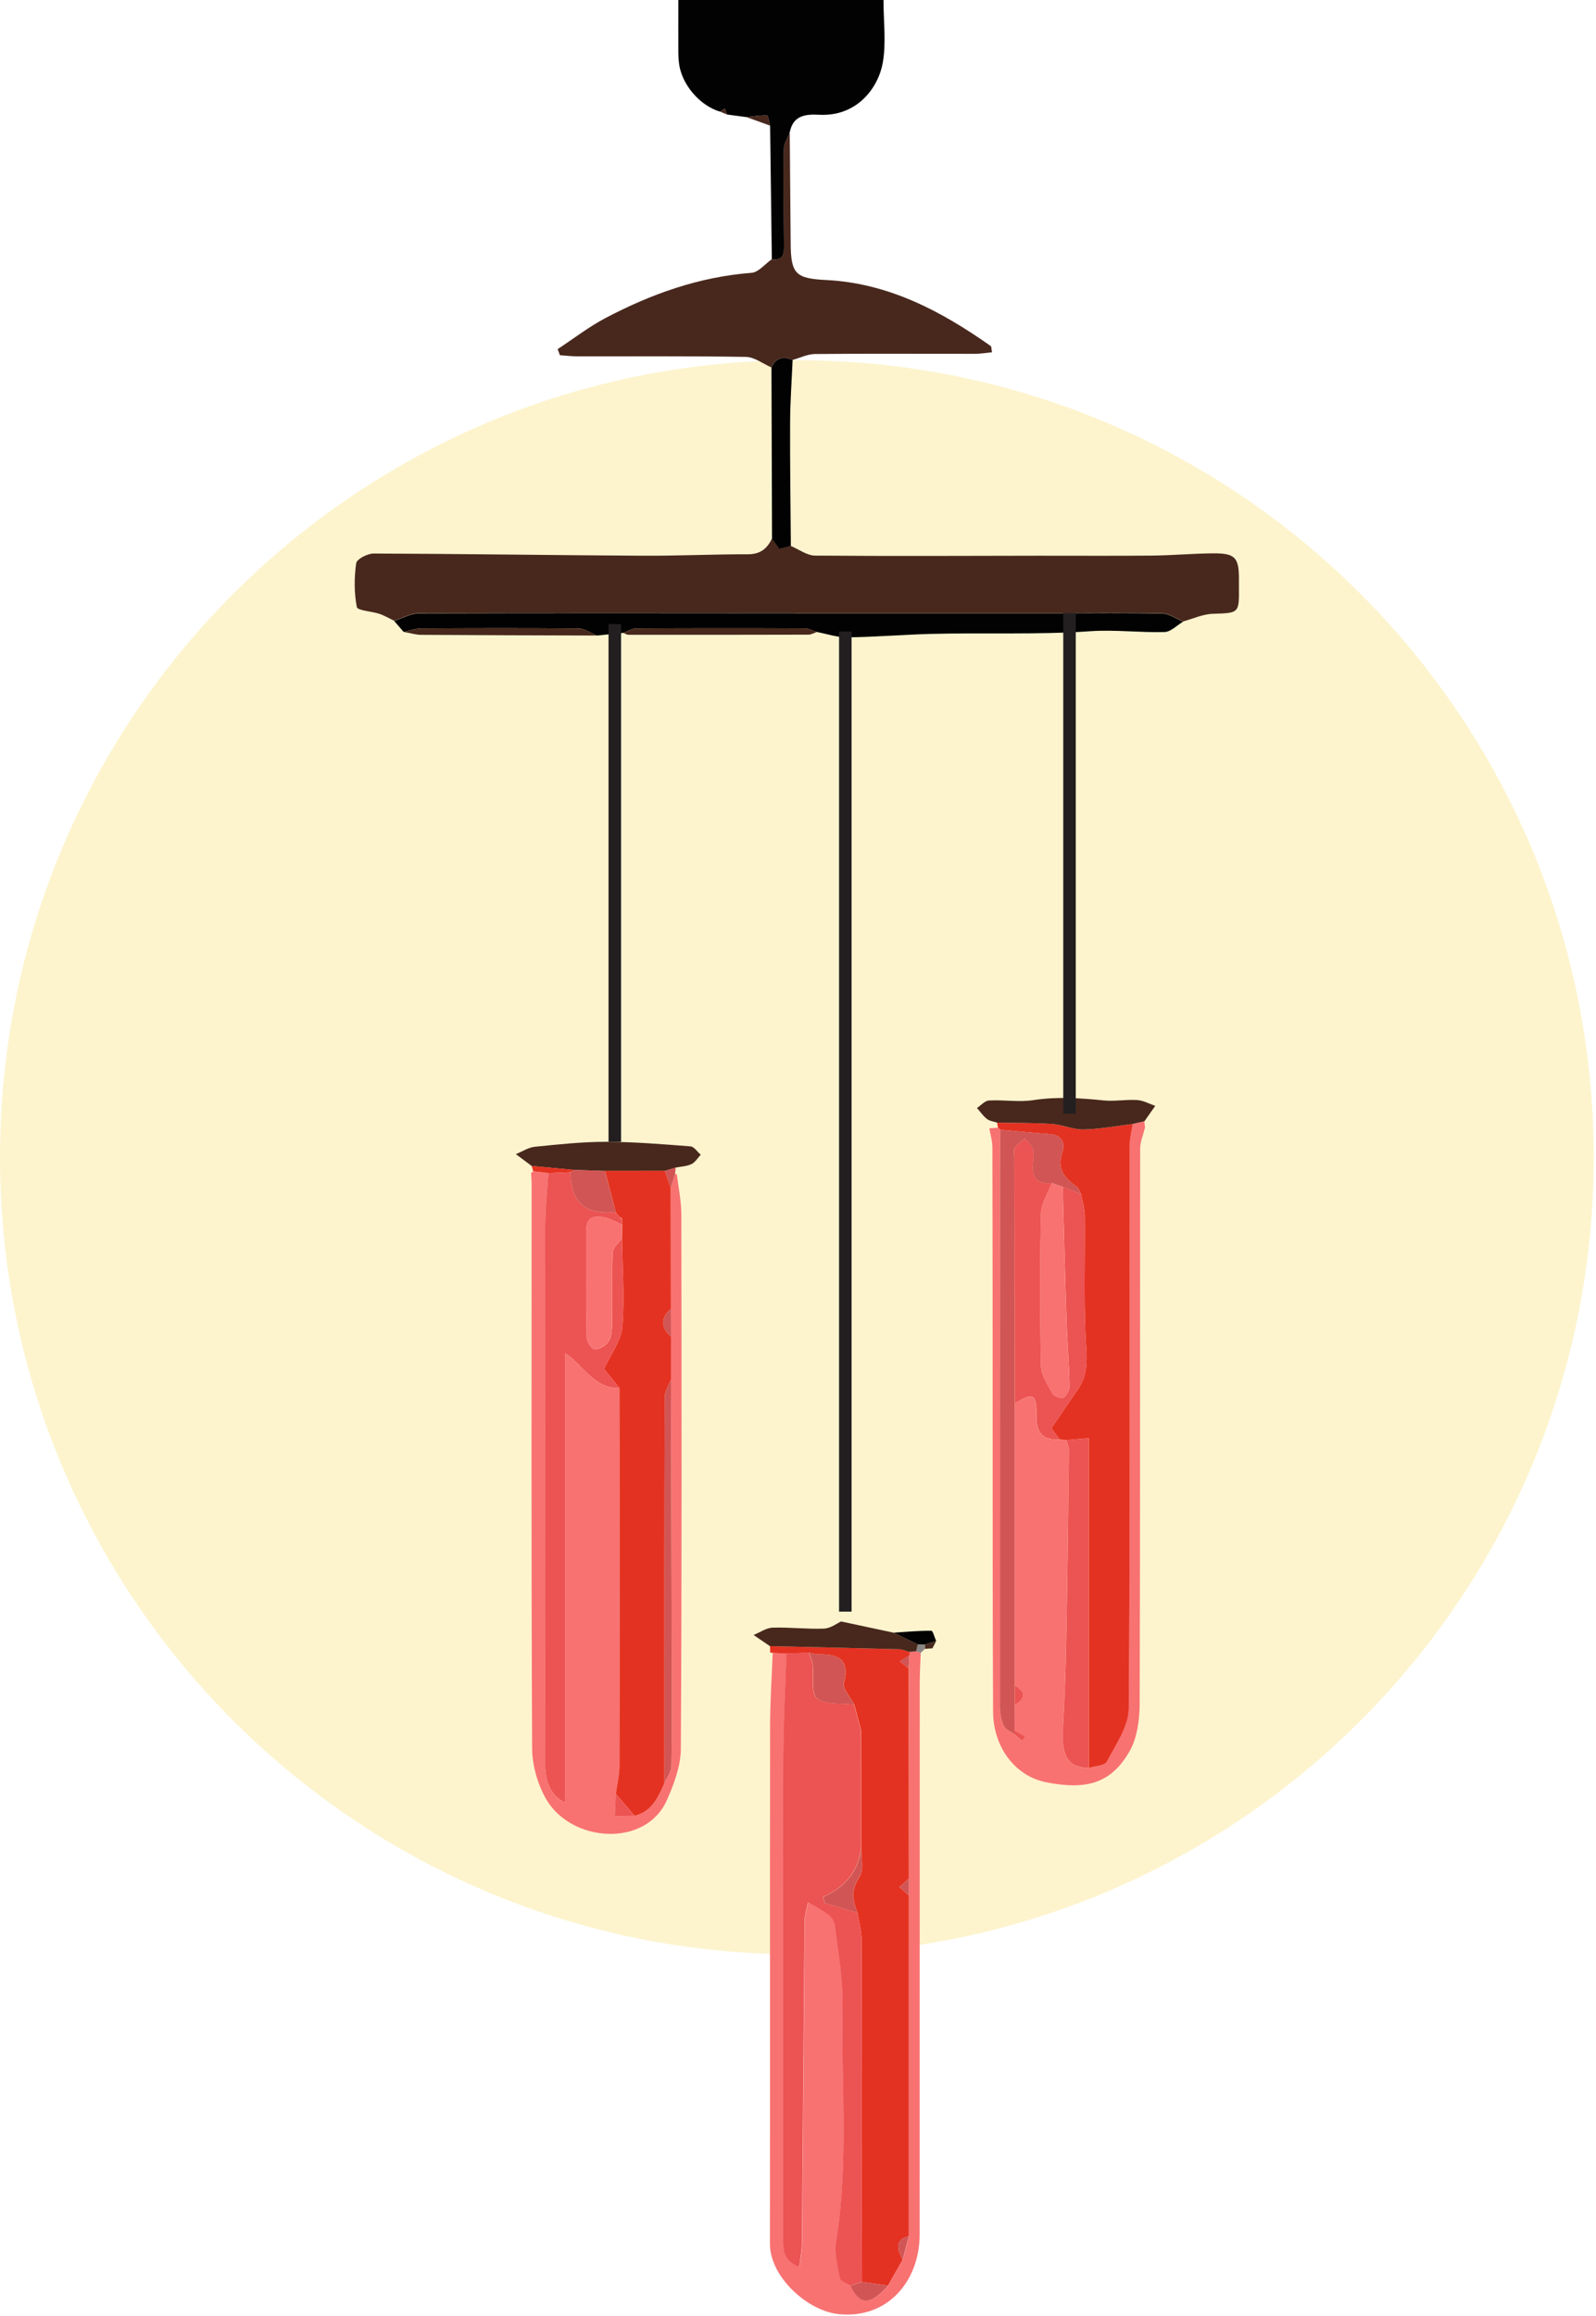 <svg width="255" height="370" viewBox="0 0 255 370" fill="none" xmlns="http://www.w3.org/2000/svg">
<path opacity="0.28" d="M127.32 312.18C197.637 312.18 254.64 255.177 254.64 184.86C254.64 114.543 197.637 57.54 127.32 57.54C57.003 57.54 0 114.543 0 184.86C0 255.177 57.003 312.18 127.32 312.18Z" fill="#F8D651"/>
<path d="M107.88 187.55C107.88 187.55 108.16 187.58 108.15 187.58C108.4 189.73 108.86 191.88 108.86 194.04C108.9 222.5 108.95 250.96 108.78 279.41C108.76 282.12 107.69 284.96 106.57 287.51C103.2 295.2 91.25 294.34 87.25 287.37C85.9 285.01 85.03 282 85.02 279.29C84.87 249.25 84.94 219.2 84.94 189.16C84.94 188.57 84.88 187.97 84.85 187.38C84.96 187.29 85.07 187.2 85.18 187.1C85.98 187.2 86.79 187.3 87.6 187.4C87.43 190.15 87.12 192.89 87.11 195.64C87.07 215.25 87.09 234.87 87.09 254.48C87.09 263.49 87.1 272.51 87.09 281.52C87.08 284.45 87.9 286.84 90.28 287.94C90.28 264.16 90.28 240.32 90.28 216.16C93.25 218.05 94.91 221.88 98.97 221.72C98.98 225.73 98.99 229.75 98.99 233.76C98.99 249.91 99.01 266.05 98.97 282.2C98.97 283.66 98.59 285.11 98.39 286.57C98.34 287.75 98.29 288.94 98.24 290.12C99.29 290.1 100.35 290.09 101.4 290.07C104.17 289.39 105.15 287.1 106.16 284.83C106.55 283.94 107.25 283.05 107.27 282.16C107.38 276.92 107.34 271.67 107.33 266.42C107.29 251.08 107.25 235.73 107.2 220.39C107.2 218.1 107.2 215.81 107.2 213.52C107.2 212.04 107.19 210.56 107.19 209.07C107.18 202.62 107.17 196.17 107.16 189.72C107.4 189 107.64 188.27 107.88 187.55Z" fill="#F87272"/>
<path d="M147.11 264.02C147.05 265.66 146.95 267.3 146.95 268.94C146.94 298.26 146.94 327.58 146.94 356.89C146.94 364.41 141.78 370.49 133.95 369.65C128.99 369.12 123.01 363.68 123.02 358.45C123.05 330.92 123.01 303.38 123.04 275.85C123.04 271.9 123.31 267.95 123.46 264C124.2 264.05 124.95 264.09 125.69 264.13C125.52 269.42 125.24 274.72 125.19 280.01C125.11 288.43 125.17 296.86 125.17 305.29C125.17 322.64 125.17 339.98 125.17 357.33C125.17 359.16 124.96 361.11 127.74 362.16C127.9 360.7 128.14 359.5 128.15 358.29C128.3 341.16 128.42 324.03 128.58 306.9C128.59 305.88 128.93 304.87 129.11 303.86C130.24 304.55 131.44 305.15 132.48 305.96C132.97 306.35 133.37 307.1 133.45 307.73C133.93 311.83 134.71 315.96 134.64 320.06C134.42 332.74 135.65 345.46 133.62 358.1C133.32 359.97 133.85 362.02 134.23 363.94C134.33 364.42 135.31 364.73 135.89 365.12C137.41 368.29 139.09 368.28 141.89 365.1C142.68 363.72 143.46 362.33 144.25 360.95C144.58 359.69 144.91 358.43 145.24 357.18C145.24 339.05 145.24 320.91 145.24 302.78C145.24 301.88 145.24 300.98 145.24 300.08C145.23 288.88 145.22 277.69 145.21 266.49C145.25 265.79 145.29 265.08 145.33 264.38C145.35 264.21 145.34 264.04 145.31 263.87C145.67 263.84 146.04 263.81 146.4 263.78C146.62 263.86 146.87 263.94 147.11 264.02Z" fill="#F87272"/>
<path d="M158.07 180.24C158.53 180.2 158.99 180.17 159.45 180.13C159.58 180.21 159.69 180.32 159.78 180.46C159.76 211.15 159.74 241.84 159.75 272.53C159.75 273.59 159.96 274.72 160.38 275.69C160.63 276.27 161.49 276.6 162.07 277.04C162.49 277.4 162.91 277.75 163.32 278.11C163.48 277.87 163.64 277.63 163.8 277.39C163.22 277.07 162.65 276.76 162.07 276.44C162.08 275.08 162.1 273.71 162.11 272.35C163.9 271.31 163.88 270.28 162.11 269.23C162.11 254.2 162.11 239.18 162.11 224.15C165.09 222.37 165.65 222.64 165.58 226.29C165.52 229 166.7 230.09 169.29 229.95C169.65 229.98 170.02 230.02 170.38 230.05C170.52 230.62 170.78 231.2 170.78 231.77C170.66 241.73 170.55 251.69 170.36 261.65C170.27 266.47 170.1 271.29 169.82 276.1C169.56 280.6 170.62 282.36 173.94 282.42C174.93 282.11 176.48 282.08 176.82 281.43C178.24 278.7 180.3 275.8 180.32 272.94C180.56 242.97 180.45 213 180.46 183.03C180.46 181.87 180.78 180.71 180.95 179.55C181.58 179.41 182.2 179.27 182.83 179.13C182.87 179.45 182.91 179.77 182.95 180.09C182.68 181.21 182.18 182.34 182.17 183.47C182.13 213.02 182.19 242.56 182.09 272.11C182.08 274.69 181.71 277.62 180.45 279.79C177.39 285.09 173.29 285.91 167.12 284.69C162.11 283.7 158.7 278.96 158.67 273.48C158.58 256.85 158.61 240.22 158.6 223.6C158.59 210.22 158.6 196.83 158.56 183.45C158.59 182.36 158.25 181.3 158.07 180.24Z" fill="#F87272"/>
<path d="M145.19 266.49C145.2 277.69 145.21 288.88 145.22 300.08C144.72 300.53 144.21 300.98 143.71 301.43C144.21 301.88 144.72 302.33 145.22 302.78C145.22 320.91 145.22 339.05 145.22 357.19C142.73 357.88 143.48 359.42 144.23 360.96C143.44 362.34 142.66 363.73 141.87 365.11C140.48 364.91 139.09 364.71 137.71 364.51C137.7 361.58 137.69 358.65 137.69 355.73C137.69 340.47 137.71 325.2 137.66 309.94C137.66 308.49 137.23 307.04 137.01 305.59C136.25 303.64 135.9 301.93 137.3 299.86C138.09 298.69 137.55 296.61 137.61 294.95C137.61 290.75 137.61 286.56 137.61 282.36C137.61 280.41 137.6 278.46 137.6 276.5C137.23 275.1 136.87 273.7 136.5 272.29C135.91 271.14 134.6 269.81 134.84 268.87C135.84 264.95 133.84 264.2 130.68 264.25C130.21 264.26 129.73 264.09 129.26 264C128.07 264.05 126.89 264.1 125.7 264.15C124.95 264.1 124.21 264.06 123.47 264.01H123.26L123.06 263.97C123.05 263.63 123.04 263.29 123.03 262.95C129.91 263.11 136.8 263.26 143.68 263.45C144.23 263.46 144.77 263.73 145.31 263.87C145.34 264.04 145.35 264.21 145.33 264.39C144.81 264.72 144.28 265.05 143.76 265.38C144.22 265.75 144.7 266.12 145.19 266.49Z" fill="#E43222"/>
<path d="M149.57 262.15C149.37 262.53 149.18 262.92 148.98 263.3C148.58 263.33 148.18 263.36 147.78 263.39C147.77 263.16 147.77 262.93 147.76 262.71C148.36 262.52 148.97 262.33 149.57 262.15Z" fill="#48281D"/>
<path d="M147.76 262.71C147.77 262.94 147.77 263.17 147.78 263.39C147.56 263.6 147.33 263.81 147.11 264.02C146.87 263.94 146.62 263.86 146.38 263.78C146.47 263.41 146.55 263.04 146.64 262.67C147.01 262.68 147.38 262.69 147.76 262.71Z" fill="#898584"/>
<path d="M126.35 87.21C127.64 87.75 128.93 88.74 130.22 88.75C142.12 88.85 154.01 88.79 165.91 88.77C171.94 88.76 177.96 88.81 183.99 88.75C187.25 88.72 190.51 88.42 193.77 88.39C197.34 88.36 197.95 89.03 197.95 92.49C197.95 92.89 197.95 93.28 197.95 93.68C197.99 98.02 197.98 97.91 193.76 98.05C192.17 98.1 190.61 98.84 189.04 99.27C187.93 98.82 186.82 98.01 185.7 97.98C180.1 97.85 174.49 97.93 168.89 97.93C156.24 97.93 143.6 97.94 130.95 97.93C109.64 97.92 88.33 97.89 67.02 97.95C65.67 97.95 64.32 98.73 62.97 99.15C62.18 98.78 61.42 98.32 60.61 98.05C59.37 97.64 57.12 97.54 57.01 96.97C56.57 94.7 56.58 92.27 56.91 89.96C57 89.31 58.71 88.42 59.68 88.42C74 88.47 88.33 88.69 102.65 88.77C108.27 88.8 113.9 88.53 119.52 88.54C121.49 88.54 122.59 87.62 123.35 86C123.72 86.52 124.08 87.04 124.49 87.61C125.09 87.51 125.72 87.36 126.35 87.21Z" fill="#48281D"/>
<path d="M180.97 179.54C180.8 180.7 180.48 181.86 180.48 183.02C180.46 212.99 180.58 242.96 180.34 272.93C180.32 275.79 178.25 278.69 176.84 281.42C176.5 282.07 174.95 282.1 173.96 282.41C173.96 264.88 173.96 247.35 173.96 229.73C172.53 229.86 171.47 229.95 170.4 230.04C170.04 230.01 169.67 229.97 169.31 229.94C168.75 229.19 168.2 228.44 167.98 228.15C169.52 225.89 170.87 223.87 172.26 221.87C174.15 219.14 173.55 216.18 173.43 213.13C173.17 206.83 173.38 200.51 173.32 194.2C173.31 193.06 172.94 191.91 172.73 190.77C172.51 190.36 172.39 189.81 172.05 189.58C170.07 188.19 168.8 186.7 169.75 183.99C170.24 182.58 169.64 181.29 167.75 181.16C165.09 180.97 162.44 180.69 159.78 180.46C159.7 180.32 159.59 180.21 159.45 180.13C159.4 179.87 159.35 179.6 159.3 179.33C162.21 179.39 165.14 179.34 168.04 179.54C169.75 179.66 171.44 180.46 173.13 180.42C175.75 180.37 178.36 179.86 180.97 179.54Z" fill="#E43222"/>
<path d="M126.18 21.15C126.23 27.09 126.29 33.02 126.33 38.96C126.37 43.77 127.16 44.49 132.01 44.73C141.97 45.23 150.37 49.69 158.3 55.28C158.41 55.36 158.38 55.64 158.5 56.27C157.56 56.36 156.66 56.52 155.77 56.52C147.26 56.53 138.74 56.47 130.23 56.55C129.03 56.56 127.83 57.17 126.62 57.5C125.15 56.94 123.94 57.08 123.24 58.69C121.89 58.1 120.55 57.04 119.19 57.01C110.19 56.86 101.19 56.94 92.19 56.92C91.28 56.92 90.37 56.8 89.46 56.74C89.34 56.42 89.22 56.1 89.1 55.77C91.64 54.1 94.07 52.21 96.75 50.8C104.06 46.95 111.73 44.22 120.08 43.58C121.2 43.49 122.23 42.17 123.3 41.42C125.27 41.66 125.26 40.37 125.24 38.98C125.19 33.94 125.12 28.9 125.19 23.87C125.22 22.96 125.84 22.06 126.18 21.15Z" fill="#48281D"/>
<path d="M126.18 21.15C125.84 22.06 125.22 22.96 125.21 23.87C125.14 28.91 125.21 33.94 125.26 38.98C125.27 40.36 125.29 41.65 123.32 41.42C123.23 34.3 123.14 27.19 123.04 20.07C122.88 19.5 122.74 18.45 122.55 18.44C121.46 18.4 120.36 18.6 119.27 18.71C118.23 18.57 117.19 18.43 116.15 18.29C116.04 17.98 115.94 17.66 115.83 17.35C115.57 17.51 115.31 17.68 115.06 17.84C111.74 16.87 108.8 13.35 108.47 9.95C108.42 9.46 108.38 8.96 108.38 8.47C108.37 5.72 108.38 2.96 108.38 0C119.43 0 130.15 0 141.16 0C141.16 3.38 141.61 6.78 141.05 10C140.34 14.02 136.94 18.65 130.89 18.33C128.63 18.21 126.7 18.46 126.18 21.15Z" fill="#020202"/>
<path d="M62.97 99.18C64.32 98.76 65.67 97.98 67.02 97.98C88.33 97.91 109.64 97.95 130.95 97.96C143.6 97.96 156.24 97.96 168.89 97.96C174.49 97.96 180.1 97.88 185.7 98.01C186.82 98.04 187.93 98.85 189.04 99.3C188.05 99.88 187.07 100.93 186.07 100.96C182.12 101.07 178.14 100.56 174.21 100.83C165.7 101.42 157.19 101.04 148.69 101.26C144.25 101.38 139.82 101.76 135.38 101.81C133.76 101.83 132.13 101.26 130.51 100.95C129.88 100.75 129.26 100.39 128.63 100.38C119.64 100.34 110.65 100.34 101.66 100.39C100.97 100.39 100.27 100.85 99.58 101.1C98.18 101.24 96.78 101.38 95.38 101.52C94.41 101.13 93.45 100.41 92.48 100.4C84.08 100.32 75.68 100.34 67.27 100.39C66.34 100.4 65.41 100.75 64.49 100.94C63.99 100.35 63.48 99.76 62.97 99.18Z" fill="#020202"/>
<path d="M180.97 179.54C178.36 179.86 175.75 180.36 173.14 180.42C171.45 180.46 169.76 179.65 168.05 179.54C165.14 179.34 162.22 179.39 159.31 179.33C158.76 179.14 158.11 179.08 157.68 178.74C157.07 178.26 156.62 177.58 156.09 176.99C156.73 176.57 157.35 175.83 158.01 175.79C160.38 175.66 162.8 176.09 165.12 175.73C168.9 175.15 172.6 175.4 176.35 175.78C178.11 175.96 179.92 175.6 181.69 175.72C182.67 175.78 183.62 176.32 184.58 176.65C184 177.47 183.43 178.29 182.85 179.11C182.22 179.26 181.59 179.4 180.97 179.54Z" fill="#48281D"/>
<path d="M84.95 186.25C84.11 185.62 83.27 184.99 82.42 184.36C83.43 183.95 84.42 183.29 85.46 183.18C89.25 182.8 93.05 182.39 96.85 182.39C101.34 182.4 105.84 182.77 110.32 183.12C110.9 183.16 111.41 183.99 111.96 184.45C111.48 184.96 111.08 185.66 110.49 185.95C109.73 186.31 108.81 186.34 107.95 186.51C107.37 186.69 106.79 186.86 106.21 187.04C103.03 187.05 99.84 187.05 96.66 187.05C95.01 186.99 93.35 186.93 91.7 186.88C89.44 186.66 87.2 186.45 84.95 186.25Z" fill="#48281D"/>
<path d="M135.21 103.82C135.21 154.64 135.21 205.46 135.21 256.27C135.1 256.27 135 256.27 134.89 256.27C134.89 205.49 134.89 154.72 134.89 103.94C135 103.91 135.1 103.86 135.21 103.82Z" fill="#48281D"/>
<path d="M123.26 58.69C123.96 57.08 125.17 56.94 126.64 57.5C126.5 60.82 126.25 64.15 126.24 67.48C126.21 74.06 126.31 80.64 126.36 87.22C125.73 87.37 125.1 87.52 124.49 87.66C124.09 87.09 123.72 86.57 123.35 86.05C123.32 76.92 123.29 67.8 123.26 58.69Z" fill="#020202"/>
<path d="M146.64 262.67C146.55 263.04 146.47 263.41 146.38 263.78C146.02 263.81 145.65 263.84 145.29 263.87C144.75 263.72 144.21 263.46 143.66 263.45C136.77 263.26 129.89 263.11 123.01 262.95C122.14 262.36 121.27 261.77 120.4 261.17C121.42 260.76 122.42 260.03 123.45 260C126.18 259.91 128.93 260.26 131.65 260.15C132.72 260.11 133.76 259.29 134.39 259.01C137.39 259.65 140.08 260.22 142.77 260.8C144.06 261.42 145.35 262.05 146.64 262.67Z" fill="#48281D"/>
<path d="M64.5 100.94C65.43 100.75 66.35 100.4 67.28 100.39C75.68 100.34 84.09 100.32 92.49 100.4C93.46 100.41 94.43 101.13 95.39 101.52C86.03 101.49 76.66 101.47 67.3 101.41C66.36 101.4 65.43 101.1 64.5 100.94Z" fill="#48281D"/>
<path d="M99.59 101.1C100.28 100.85 100.97 100.4 101.67 100.39C110.66 100.34 119.65 100.34 128.64 100.38C129.27 100.38 129.89 100.75 130.52 100.95C130.07 101.1 129.62 101.38 129.16 101.38C119.57 101.41 109.99 101.41 100.4 101.4C100.13 101.4 99.86 101.2 99.59 101.1Z" fill="#48281D"/>
<path d="M146.64 262.67C145.35 262.05 144.06 261.43 142.78 260.8C144.79 260.67 146.79 260.48 148.8 260.49C149.06 260.49 149.32 261.57 149.57 262.14C148.97 262.33 148.36 262.51 147.76 262.7C147.38 262.69 147.01 262.68 146.64 262.67Z" fill="#020202"/>
<path d="M84.95 186.25C87.2 186.46 89.45 186.66 91.7 186.87C91.52 186.99 91.34 187.12 91.17 187.24C89.98 187.29 88.8 187.34 87.61 187.39C86.8 187.29 85.99 187.19 85.19 187.09C85.11 186.81 85.03 186.53 84.95 186.25Z" fill="#E43222"/>
<path d="M119.28 18.71C120.37 18.59 121.47 18.39 122.56 18.44C122.74 18.45 122.89 19.5 123.05 20.07C121.79 19.61 120.53 19.16 119.28 18.71Z" fill="#48281D"/>
<path d="M106.21 187.03C106.79 186.85 107.37 186.68 107.95 186.5C107.92 186.85 107.9 187.2 107.87 187.56C107.63 188.28 107.39 189 107.16 189.72C106.85 188.82 106.53 187.92 106.21 187.03Z" fill="#D25555"/>
<path d="M115.07 17.84C115.33 17.68 115.59 17.51 115.84 17.35C115.95 17.66 116.05 17.98 116.16 18.29C115.79 18.14 115.43 17.99 115.07 17.84Z" fill="#48281D"/>
<path d="M106.21 187.03C106.53 187.93 106.85 188.82 107.16 189.72C107.17 196.17 107.18 202.62 107.19 209.07C105.55 210.55 105.54 212.04 107.2 213.51C107.2 215.8 107.2 218.09 107.2 220.38C106.85 221.31 106.2 222.23 106.2 223.16C106.14 243.71 106.16 264.27 106.16 284.82C105.15 287.09 104.16 289.39 101.4 290.06C100.4 288.89 99.39 287.73 98.39 286.56C98.59 285.1 98.96 283.65 98.97 282.19C99.01 266.04 99 249.9 98.99 233.75C98.99 229.74 98.98 225.72 98.97 221.71C98.03 220.54 97.08 219.37 96.51 218.67C97.64 216.2 99.26 214.14 99.43 211.97C99.81 207.28 99.44 202.53 99.38 197.8C99.39 197.07 99.4 196.34 99.41 195.61C99.41 195.33 99.41 195.06 99.41 194.78C99.37 194.59 99.25 194.49 99.05 194.47C98.84 194.22 98.63 193.98 98.41 193.73C97.83 191.5 97.24 189.27 96.66 187.03C99.84 187.04 103.03 187.03 106.21 187.03Z" fill="#E43222"/>
<path d="M99.38 197.8C99.44 202.53 99.8 207.28 99.43 211.97C99.26 214.14 97.64 216.19 96.51 218.67C97.08 219.37 98.02 220.54 98.97 221.71C94.92 221.87 93.25 218.04 90.28 216.15C90.28 240.32 90.28 264.16 90.28 287.93C87.9 286.83 87.08 284.44 87.09 281.51C87.11 272.5 87.09 263.48 87.09 254.47C87.09 234.86 87.07 215.24 87.11 195.63C87.12 192.88 87.43 190.14 87.6 187.39C88.79 187.34 89.97 187.29 91.16 187.24C91.12 191.73 93.24 193.98 97.83 193.66C98.02 193.65 98.22 193.71 98.41 193.74C98.62 193.99 98.83 194.23 99.05 194.48C99.14 194.62 99.26 194.72 99.41 194.79C99.41 195.07 99.41 195.34 99.41 195.62C98.52 195.24 97.66 194.75 96.73 194.51C95.1 194.1 93.67 194.29 93.66 196.46C93.64 202.2 93.61 207.95 93.72 213.69C93.73 214.36 94.62 215.58 95.04 215.56C95.83 215.51 96.85 214.91 97.27 214.22C97.74 213.45 97.77 212.34 97.79 211.37C97.84 207.61 97.73 203.84 97.89 200.09C97.91 199.31 98.85 198.56 99.38 197.8Z" fill="#EC5353"/>
<path d="M106.16 284.82C106.16 264.27 106.14 243.71 106.2 223.16C106.2 222.23 106.85 221.31 107.2 220.38C107.24 235.72 107.29 251.06 107.33 266.41C107.34 271.66 107.38 276.91 107.27 282.15C107.25 283.04 106.55 283.93 106.16 284.82Z" fill="#D25555"/>
<path d="M98.38 286.56C99.38 287.73 100.39 288.89 101.39 290.06C100.34 290.08 99.28 290.09 98.23 290.11C98.28 288.93 98.33 287.75 98.38 286.56Z" fill="#EC5353"/>
<path d="M107.2 213.51C105.54 212.03 105.56 210.55 107.19 209.07C107.19 210.55 107.2 212.03 107.2 213.51Z" fill="#D25555"/>
<path d="M137 305.58C137.23 307.03 137.65 308.48 137.65 309.93C137.7 325.19 137.68 340.46 137.68 355.72C137.68 358.65 137.69 361.58 137.7 364.5C137.09 364.71 136.48 364.91 135.86 365.12C135.28 364.73 134.29 364.43 134.2 363.94C133.82 362.02 133.29 359.97 133.59 358.1C135.63 345.46 134.39 332.74 134.61 320.06C134.68 315.96 133.9 311.83 133.42 307.73C133.35 307.1 132.95 306.35 132.45 305.96C131.41 305.15 130.22 304.54 129.08 303.86C128.89 304.87 128.56 305.89 128.55 306.9C128.39 324.03 128.28 341.16 128.12 358.29C128.11 359.49 127.87 360.7 127.71 362.16C124.94 361.1 125.14 359.16 125.14 357.33C125.14 339.98 125.14 322.64 125.14 305.29C125.14 296.86 125.08 288.44 125.16 280.01C125.21 274.71 125.49 269.42 125.66 264.13C126.85 264.08 128.03 264.03 129.22 263.98C129.43 264.64 129.76 265.28 129.84 265.95C130.06 267.79 129.5 270.39 130.5 271.29C131.72 272.37 134.22 272 136.16 272.26C136.26 272.27 136.36 272.27 136.46 272.27C136.83 273.67 137.19 275.07 137.56 276.48C137.56 278.43 137.57 280.38 137.57 282.34C137.57 286.54 137.57 290.73 137.57 294.93C137.27 298.77 135.12 301.38 131.5 303C131.58 303.33 131.66 303.66 131.74 303.98C133.52 304.52 135.26 305.05 137 305.58Z" fill="#EC5353"/>
<path d="M135.87 365.13C136.48 364.92 137.09 364.72 137.71 364.51C139.1 364.71 140.49 364.91 141.87 365.11C139.07 368.29 137.38 368.3 135.87 365.13Z" fill="#D25555"/>
<path d="M144.23 360.96C143.48 359.42 142.73 357.88 145.22 357.19C144.88 358.44 144.55 359.7 144.23 360.96Z" fill="#D25555"/>
<path d="M145.22 302.78C144.72 302.33 144.21 301.88 143.71 301.43C144.21 300.98 144.72 300.53 145.22 300.08C145.22 300.98 145.22 301.88 145.22 302.78Z" fill="#D25555"/>
<path d="M145.19 266.49C144.71 266.12 144.22 265.74 143.74 265.37C144.26 265.04 144.79 264.71 145.31 264.38C145.27 265.09 145.23 265.79 145.19 266.49Z" fill="#D25555"/>
<path d="M172.73 190.77C172.93 191.91 173.3 193.05 173.32 194.2C173.38 200.51 173.17 206.83 173.43 213.13C173.55 216.18 174.16 219.14 172.26 221.87C170.87 223.87 169.51 225.89 167.98 228.15C168.19 228.44 168.75 229.19 169.31 229.94C166.73 230.09 165.55 229 165.6 226.28C165.67 222.63 165.11 222.36 162.13 224.14C162.11 211.01 162.09 197.88 162.08 184.75C162.08 184.26 161.94 183.64 162.18 183.3C162.58 182.73 163.24 182.35 163.79 181.89C164.21 182.42 164.83 182.9 165 183.51C165.21 184.24 165.13 185.08 165.04 185.86C164.8 188.13 165.7 189.25 168.05 188.99C167.45 190.59 166.36 192.19 166.32 193.8C166.14 201.92 166.14 210.05 166.32 218.17C166.35 219.68 167.4 221.22 168.19 222.64C168.43 223.07 169.61 223.47 169.91 223.26C170.44 222.89 170.9 222.02 170.89 221.37C170.81 217.88 170.53 214.39 170.41 210.9C170.17 203.79 169.99 196.69 169.79 189.58C170.76 189.98 171.74 190.38 172.73 190.77Z" fill="#EC5353"/>
<path d="M172.73 190.77C171.75 190.37 170.76 189.98 169.78 189.58C169.2 189.38 168.62 189.19 168.04 188.99C165.69 189.24 164.79 188.13 165.03 185.86C165.11 185.08 165.2 184.23 164.99 183.51C164.81 182.9 164.2 182.43 163.78 181.89C163.23 182.35 162.58 182.74 162.17 183.3C161.93 183.64 162.07 184.26 162.07 184.75C162.09 197.88 162.1 211.01 162.12 224.14C162.12 239.17 162.12 254.2 162.12 269.22C162.12 270.26 162.12 271.3 162.12 272.34C162.11 273.7 162.09 275.07 162.08 276.43C162.08 276.63 162.08 276.83 162.07 277.03C161.49 276.59 160.64 276.27 160.38 275.68C159.96 274.72 159.75 273.58 159.75 272.52C159.74 241.83 159.76 211.14 159.78 180.45C162.44 180.69 165.09 180.97 167.75 181.15C169.64 181.28 170.25 182.57 169.75 183.98C168.8 186.69 170.08 188.19 172.05 189.57C172.39 189.82 172.51 190.37 172.73 190.77Z" fill="#D25555"/>
<path d="M170.39 230.04C171.46 229.95 172.52 229.85 173.95 229.73C173.95 247.35 173.95 264.88 173.95 282.41C170.64 282.35 169.57 280.59 169.83 276.09C170.11 271.28 170.28 266.46 170.37 261.64C170.56 251.68 170.67 241.72 170.79 231.76C170.79 231.19 170.53 230.61 170.39 230.04Z" fill="#EC5353"/>
<path d="M162.12 272.35C162.12 271.31 162.12 270.27 162.12 269.23C163.89 270.27 163.91 271.31 162.12 272.35Z" fill="#EC5353"/>
<path d="M162.07 277.03C162.07 276.83 162.07 276.63 162.08 276.43C162.66 276.75 163.23 277.06 163.81 277.38C163.65 277.62 163.49 277.86 163.33 278.1C162.91 277.75 162.49 277.39 162.07 277.03Z" fill="#EC5353"/>
<path d="M136.49 272.28C136.39 272.28 136.29 272.28 136.19 272.27C134.24 272.01 131.74 272.38 130.53 271.3C129.53 270.41 130.09 267.8 129.87 265.96C129.79 265.29 129.47 264.64 129.25 263.99C129.72 264.08 130.2 264.25 130.67 264.24C133.83 264.19 135.83 264.94 134.83 268.86C134.58 269.8 135.89 271.13 136.49 272.28Z" fill="#D25555"/>
<path d="M137 305.58C135.26 305.05 133.51 304.52 131.77 303.99C131.69 303.66 131.61 303.33 131.53 303.01C135.15 301.39 137.3 298.78 137.6 294.94C137.54 296.61 138.08 298.68 137.29 299.85C135.89 301.92 136.24 303.63 137 305.58Z" fill="#D25555"/>
<path d="M137.59 282.35C137.59 280.4 137.58 278.45 137.58 276.49C137.59 278.44 137.59 280.39 137.59 282.35Z" fill="#D25555"/>
<path d="M98.41 193.74C98.22 193.71 98.02 193.64 97.83 193.66C93.24 193.97 91.12 191.73 91.16 187.24C91.34 187.12 91.52 186.99 91.69 186.87C93.34 186.93 95 186.99 96.65 187.05C97.24 189.28 97.83 191.51 98.41 193.74Z" fill="#D25555"/>
<path d="M99.38 197.8C98.85 198.56 97.91 199.3 97.87 200.08C97.71 203.84 97.83 207.6 97.77 211.36C97.76 212.33 97.72 213.44 97.25 214.21C96.83 214.89 95.81 215.5 95.02 215.55C94.6 215.58 93.71 214.35 93.7 213.68C93.59 207.94 93.62 202.2 93.64 196.45C93.65 194.27 95.08 194.08 96.71 194.5C97.64 194.73 98.5 195.23 99.39 195.61C99.4 196.34 99.39 197.07 99.38 197.8Z" fill="#F87272"/>
<path d="M99.41 194.79C99.26 194.72 99.14 194.62 99.05 194.48C99.24 194.49 99.36 194.6 99.41 194.79Z" fill="#F87272"/>
<path d="M168.04 189C168.62 189.19 169.2 189.39 169.78 189.59C169.98 196.7 170.16 203.81 170.4 210.91C170.52 214.4 170.8 217.88 170.88 221.38C170.89 222.03 170.43 222.9 169.9 223.27C169.6 223.48 168.42 223.08 168.18 222.65C167.39 221.24 166.35 219.7 166.31 218.18C166.13 210.06 166.13 201.93 166.31 193.81C166.35 192.19 167.43 190.6 168.04 189Z" fill="#F87272"/>
<path d="M135.06 257.44V100.88" stroke="#231F20" stroke-width="2" stroke-miterlimit="10"/>
<path d="M98.23 182.39V99.69" stroke="#231F20" stroke-width="2" stroke-miterlimit="10"/>
<path d="M170.88 177.91V97.94" stroke="#231F20" stroke-width="2" stroke-miterlimit="10"/>
</svg>
